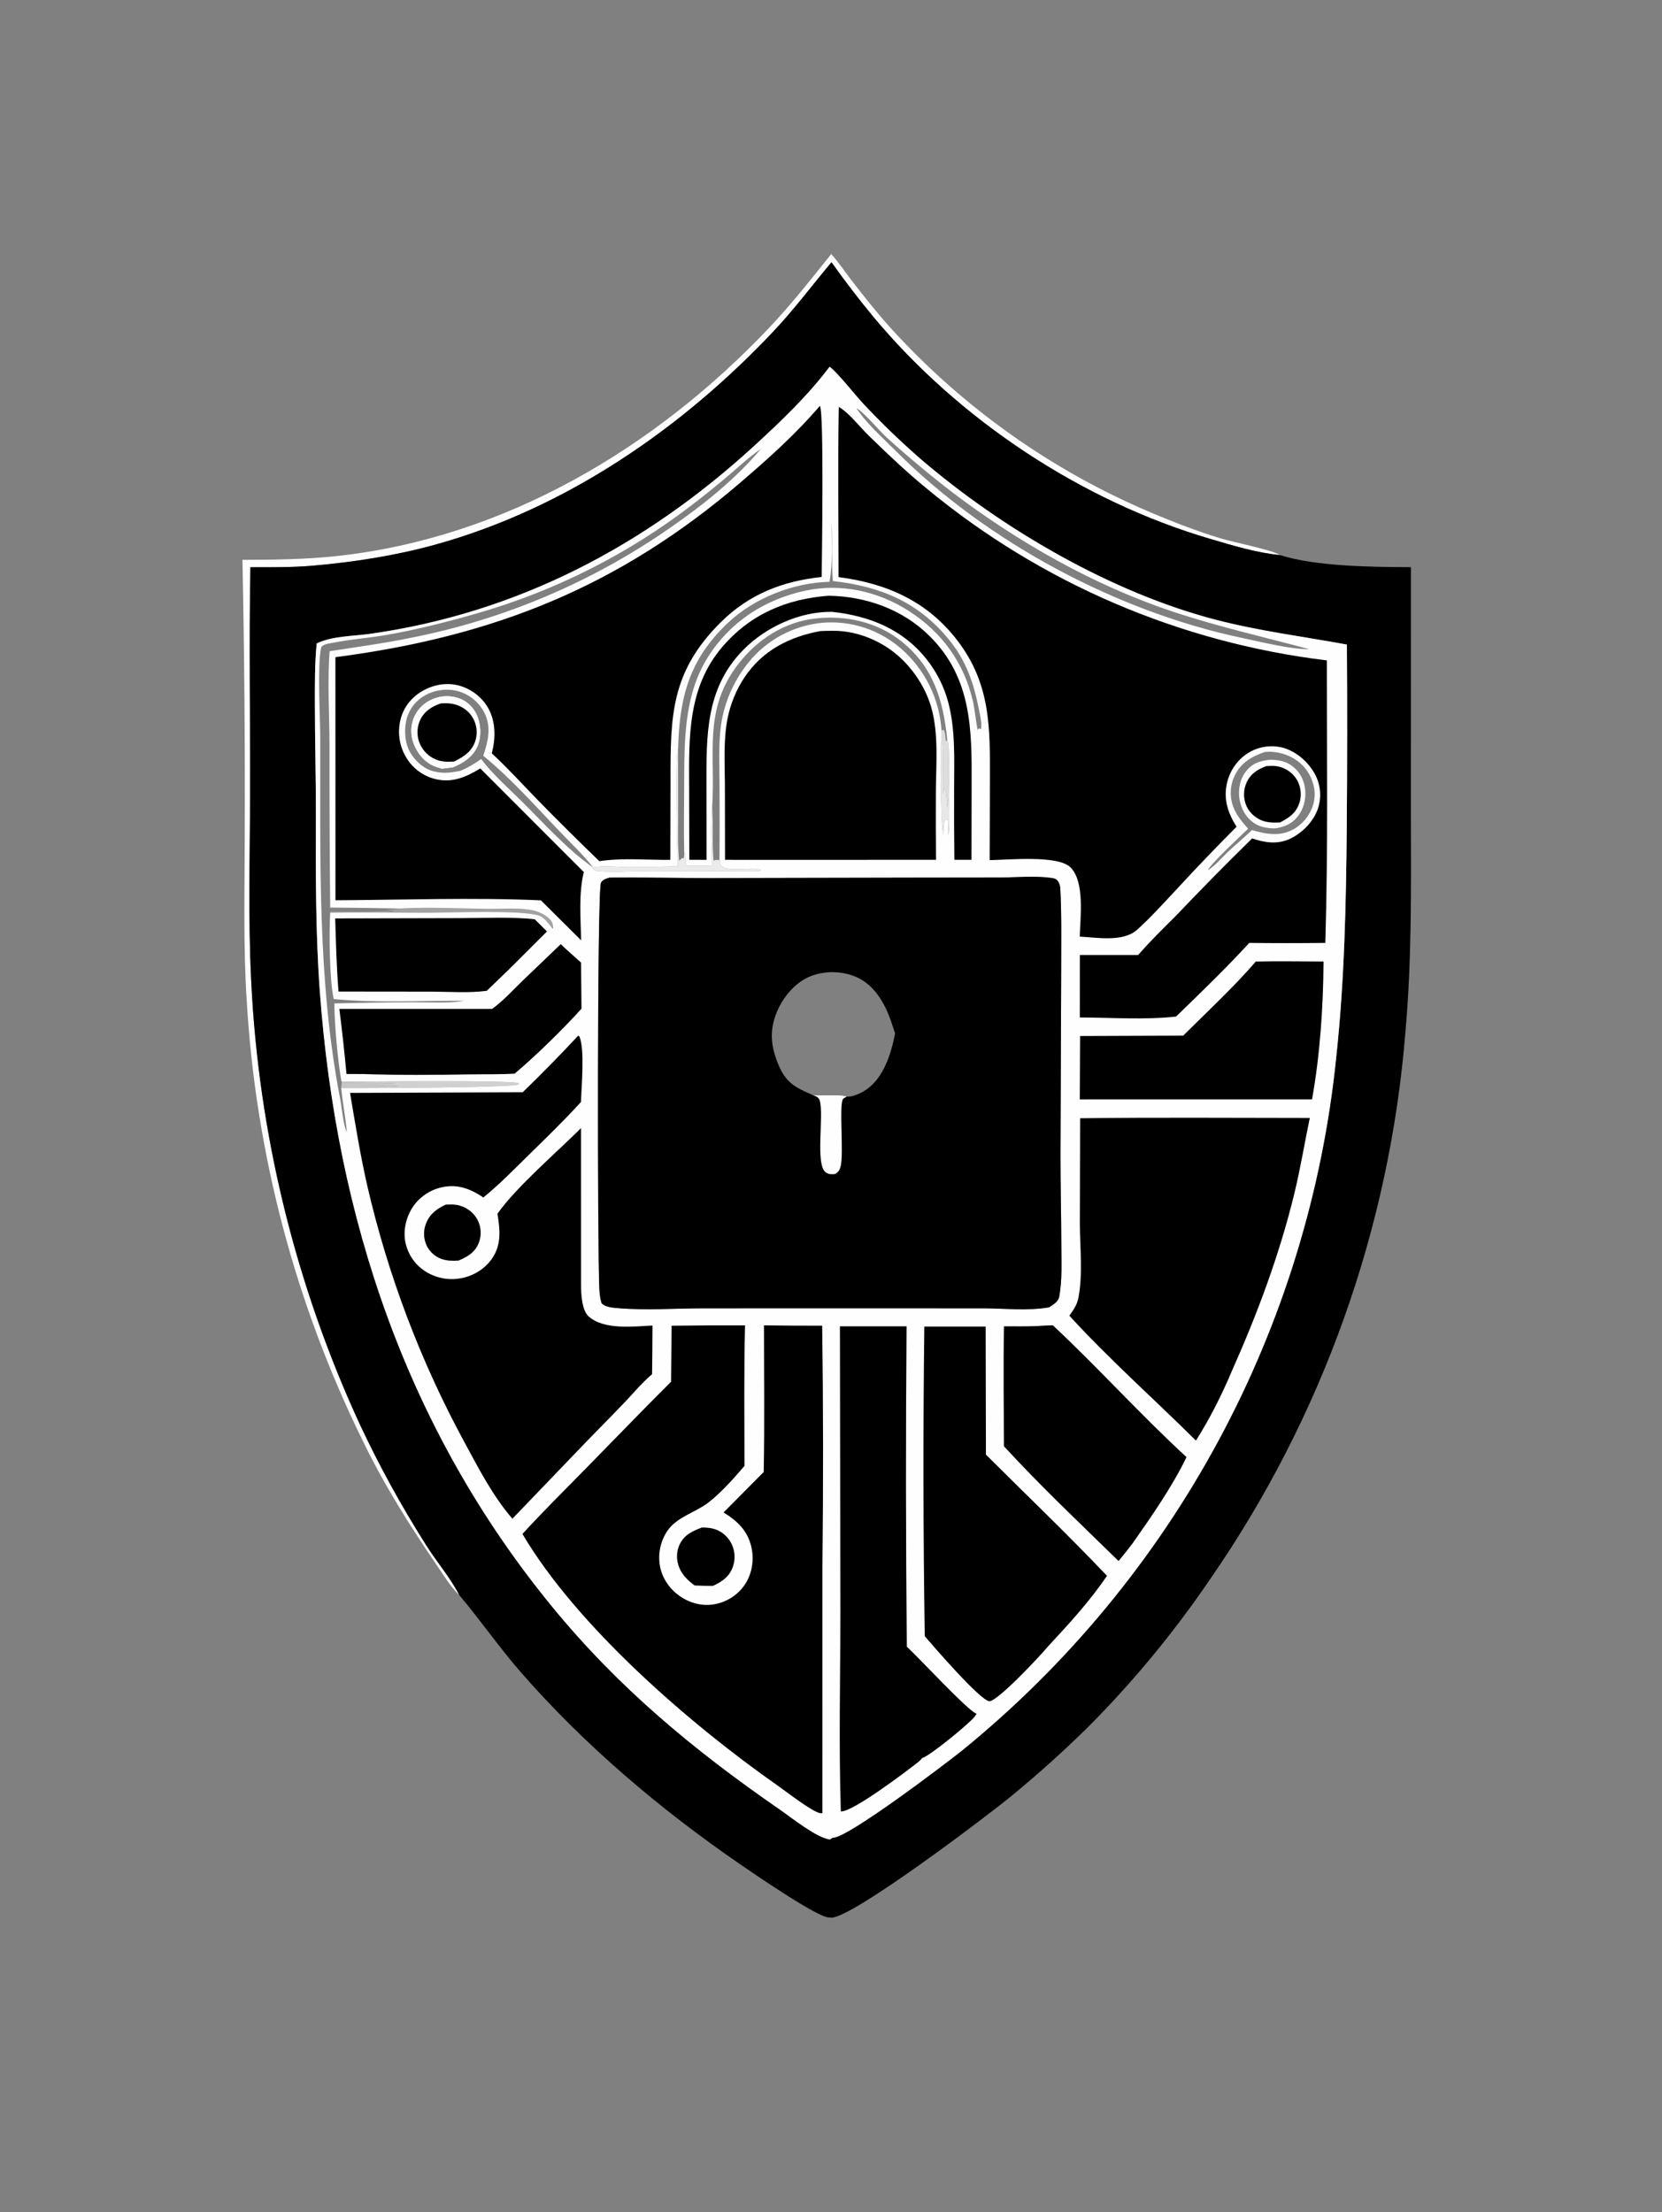 <svg width="344" height="458" viewBox="0 0 344 458" fill="none" xmlns="http://www.w3.org/2000/svg">
<rect x="0" y="0" width="344" height="458" fill="#808080" stroke="none"/>
<path d="M172.049 52.6C173.574 54.295 174.888 56.264 176.28 58.072C178.816 61.367 181.426 64.644 184.199 67.743C185.139 68.78 186.092 69.803 187.059 70.814C188.027 71.825 189.008 72.822 190.002 73.806C190.997 74.79 192.004 75.76 193.026 76.717C194.047 77.674 195.081 78.616 196.128 79.544C197.174 80.473 198.234 81.387 199.306 82.286C200.378 83.186 201.462 84.07 202.558 84.94C203.654 85.81 204.762 86.665 205.881 87.505C207.001 88.344 208.131 89.169 209.273 89.978C210.415 90.787 211.568 91.58 212.732 92.357C213.895 93.135 215.07 93.896 216.254 94.641C217.438 95.387 218.633 96.116 219.837 96.829C221.042 97.542 222.256 98.238 223.479 98.918C224.703 99.598 225.935 100.261 227.177 100.907C228.418 101.553 229.669 102.182 230.927 102.794C232.186 103.406 233.453 104.001 234.728 104.579C236.003 105.156 237.286 105.716 238.576 106.259C243.129 108.178 247.813 109.975 252.538 111.427C255.039 112.195 263.163 113.834 264.783 114.817C264.828 114.844 264.872 114.875 264.916 114.903C260.119 114.465 255.048 112.903 250.436 111.545C223.866 103.719 198.568 86.946 180.835 65.678C177.78 61.99 174.869 58.193 172.101 54.286C168.156 59.001 164.495 63.913 160.278 68.401C141.224 88.673 117.117 105.283 90.077 112.759C81.886 115.023 73.335 116.356 64.872 117.101C60.543 117.482 56.17 117.432 51.828 117.426C51.538 133.075 51.804 148.707 51.765 164.356C51.733 177.211 51.349 190.074 51.987 202.92C52.081 204.901 52.2 206.881 52.342 208.86C52.484 210.839 52.65 212.816 52.839 214.79C53.029 216.765 53.242 218.737 53.479 220.707C53.716 222.676 53.976 224.643 54.261 226.606C54.545 228.569 54.852 230.529 55.184 232.485C55.515 234.441 55.87 236.393 56.248 238.34C56.626 240.288 57.028 242.23 57.452 244.168C57.877 246.106 58.325 248.039 58.797 249.966C59.268 251.893 59.762 253.814 60.279 255.729C60.797 257.645 61.337 259.553 61.901 261.456C62.464 263.358 63.05 265.253 63.658 267.142C64.267 269.03 64.899 270.911 65.553 272.784C66.207 274.657 66.883 276.522 67.582 278.379C68.281 280.236 69.002 282.084 69.745 283.924C70.488 285.764 71.254 287.594 72.041 289.416C72.828 291.237 73.637 293.049 74.468 294.851C76.487 299.159 78.642 303.399 80.932 307.571C83.221 311.743 85.641 315.838 88.191 319.857C90.355 323.314 93.24 326.639 95.071 330.235C93.23 328.491 91.796 326.063 90.37 323.976C84.803 315.832 79.492 307.372 75.191 298.491C74.314 296.711 73.459 294.92 72.627 293.119C71.794 291.318 70.984 289.507 70.198 287.686C69.41 285.865 68.646 284.034 67.905 282.194C67.163 280.354 66.445 278.504 65.75 276.646C65.055 274.788 64.383 272.922 63.735 271.047C63.087 269.172 62.462 267.289 61.861 265.398C61.259 263.508 60.681 261.61 60.127 259.706C59.574 257.801 59.044 255.889 58.537 253.971C58.031 252.053 57.549 250.129 57.091 248.199C56.633 246.269 56.199 244.333 55.79 242.392C55.38 240.451 54.995 238.505 54.634 236.555C54.273 234.605 53.937 232.65 53.624 230.691C53.312 228.732 53.025 226.769 52.762 224.803C52.499 222.837 52.26 220.868 52.047 218.896C51.833 216.924 51.644 214.95 51.479 212.973C51.315 210.996 51.175 209.018 51.06 207.038C50.346 195.991 50.646 184.836 50.65 173.771C50.734 154.478 50.578 135.187 50.182 115.898C56.799 115.891 63.327 115.815 69.916 115.092C104.406 111.306 135.493 92.855 159.073 67.993C163.696 63.118 167.852 57.837 172.049 52.6Z" fill="#FEFEFE"/>
<path d="M172.101 54.285C174.869 58.193 177.78 61.99 180.835 65.677C198.568 86.945 223.866 103.719 250.436 111.544C255.048 112.903 260.119 114.464 264.916 114.903C272.291 117.286 284.115 117.386 292.035 117.417L292.026 168.264C292.047 183.429 292.241 198.518 290.895 213.644C290.794 214.908 290.682 216.171 290.559 217.433C290.437 218.696 290.304 219.957 290.161 221.217C290.018 222.477 289.864 223.735 289.701 224.993C289.537 226.25 289.363 227.506 289.179 228.761C288.994 230.016 288.799 231.269 288.594 232.52C288.39 233.772 288.174 235.022 287.949 236.27C287.723 237.517 287.488 238.763 287.242 240.007C286.996 241.251 286.74 242.493 286.473 243.733C286.207 244.973 285.93 246.211 285.644 247.446C285.357 248.681 285.06 249.914 284.753 251.145C284.446 252.375 284.129 253.603 283.802 254.829C283.475 256.054 283.138 257.276 282.791 258.496C282.444 259.716 282.086 260.933 281.719 262.147C281.352 263.361 280.975 264.572 280.588 265.779C280.201 266.987 279.804 268.192 279.397 269.393C278.99 270.594 278.574 271.792 278.147 272.986C277.721 274.181 277.284 275.372 276.838 276.559C276.392 277.746 275.936 278.93 275.471 280.11C275.005 281.29 274.53 282.466 274.046 283.637C273.561 284.81 273.066 285.978 272.563 287.141C272.058 288.305 271.545 289.465 271.022 290.621C270.499 291.776 269.966 292.928 269.425 294.074C268.883 295.221 268.331 296.363 267.77 297.501C267.21 298.639 266.64 299.772 266.06 300.9C265.481 302.029 264.893 303.153 264.295 304.272C263.697 305.39 263.09 306.504 262.474 307.613C261.858 308.722 261.233 309.826 260.599 310.924C259.965 312.023 259.321 313.116 258.669 314.205C258.017 315.293 257.356 316.375 256.686 317.453C256.016 318.53 255.338 319.602 254.65 320.668C253.962 321.734 253.266 322.794 252.561 323.849C251.856 324.904 251.143 325.953 250.421 326.996C248.549 329.748 246.614 332.454 244.616 335.116C242.618 337.777 240.559 340.391 238.438 342.956C236.318 345.52 234.138 348.034 231.9 350.499C229.661 352.962 227.367 355.371 225.015 357.726C219.96 362.694 214.692 367.425 209.21 371.919C204.177 376.053 176.449 397.047 172.058 397.004C171.89 397 171.838 396.98 171.661 396.947C169.692 397.312 155.735 387.689 153.284 386.008C136.736 374.644 120.966 361.293 107.762 346.144C103.296 341.017 99.446 335.422 95.071 330.235C93.239 326.638 90.355 323.313 88.191 319.856C85.641 315.838 83.221 311.743 80.932 307.571C78.642 303.399 76.487 299.159 74.468 294.85C73.637 293.048 72.828 291.237 72.041 289.415C71.254 287.594 70.488 285.763 69.745 283.924C69.002 282.084 68.281 280.235 67.582 278.379C66.883 276.522 66.207 274.656 65.553 272.783C64.899 270.91 64.267 269.029 63.658 267.141C63.05 265.253 62.464 263.358 61.901 261.455C61.337 259.553 60.797 257.644 60.279 255.729C59.762 253.813 59.268 251.892 58.796 249.965C58.325 248.038 57.877 246.106 57.452 244.168C57.028 242.23 56.626 240.287 56.248 238.34C55.87 236.392 55.515 234.441 55.184 232.484C54.852 230.528 54.545 228.569 54.261 226.606C53.976 224.642 53.716 222.676 53.479 220.706C53.242 218.737 53.029 216.765 52.839 214.79C52.65 212.815 52.484 210.838 52.342 208.86C52.2 206.881 52.081 204.901 51.987 202.919C51.349 190.073 51.733 177.21 51.765 164.356C51.804 148.707 51.538 133.075 51.828 117.425C56.17 117.432 60.543 117.482 64.872 117.1C73.335 116.355 81.886 115.023 90.077 112.758C117.117 105.283 141.224 88.673 160.278 68.401C164.495 63.913 168.156 59 172.101 54.285ZM171.706 75.935C167.119 82.013 161.619 87.255 156.017 92.386C133.434 113.07 107.071 126.915 76.582 131.222C73.069 131.719 68.765 131.651 65.551 133.209C65.128 137.447 65.175 141.791 65.177 146.048C65.18 153.551 65.398 161.052 65.38 168.555C65.351 180.802 65.296 192.962 66.192 205.184C69.636 252.161 84.164 295.905 114.348 332.698C128.157 349.529 143.611 362.313 161.426 374.63C163.887 376.335 168.912 380.402 171.769 380.814L172.348 380.438C175.185 380.744 195.991 364.907 199.124 362.394C200.477 361.293 201.817 360.176 203.142 359.042C204.468 357.908 205.78 356.758 207.077 355.592C208.375 354.427 209.658 353.246 210.926 352.049C212.194 350.852 213.448 349.64 214.686 348.412C215.925 347.184 217.148 345.941 218.356 344.684C219.564 343.425 220.756 342.152 221.933 340.866C223.11 339.578 224.27 338.276 225.415 336.96C226.56 335.645 227.688 334.316 228.8 332.973C229.912 331.63 231.007 330.273 232.085 328.903C233.164 327.533 234.226 326.149 235.27 324.753C236.315 323.357 237.342 321.948 238.352 320.527C239.362 319.106 240.354 317.672 241.329 316.226C242.303 314.781 243.26 313.323 244.199 311.854C245.138 310.385 246.058 308.904 246.961 307.412C247.863 305.921 248.747 304.418 249.612 302.905C250.478 301.391 251.324 299.868 252.152 298.333C252.98 296.799 253.789 295.255 254.579 293.701C255.369 292.147 256.14 290.584 256.891 289.011C257.643 287.438 258.375 285.856 259.087 284.265C259.8 282.674 260.493 281.075 261.166 279.466C261.839 277.859 262.493 276.243 263.126 274.619C263.76 272.995 264.373 271.364 264.966 269.725C265.56 268.086 266.133 266.44 266.686 264.787C267.239 263.134 267.771 261.474 268.283 259.808C268.795 258.142 269.287 256.47 269.758 254.791C270.229 253.113 270.679 251.43 271.108 249.741C271.538 248.051 271.947 246.357 272.334 244.658C272.722 242.959 273.089 241.255 273.435 239.547C273.781 237.839 274.106 236.127 274.41 234.41C274.713 232.694 274.996 230.975 275.257 229.252C275.519 227.528 275.759 225.802 275.978 224.074C276.197 222.345 276.395 220.613 276.572 218.879C278.283 202.994 278.618 187.023 278.752 171.06C278.856 158.52 278.865 145.98 278.779 133.44C269.693 131.767 260.695 130.649 251.712 128.324C230.142 122.743 207.439 109.519 190.619 95.08C186.415 91.429 182.412 87.571 178.609 83.505C177.182 81.986 173.101 76.834 171.706 75.935Z" fill="black"/>
<path d="M171.706 75.935C173.101 76.834 177.182 81.986 178.609 83.505C182.412 87.571 186.415 91.429 190.619 95.08C207.439 109.519 230.142 122.742 251.712 128.324C260.695 130.649 269.693 131.767 278.779 133.44C278.865 145.98 278.856 158.52 278.752 171.06C278.618 187.023 278.283 202.994 276.572 218.879C276.395 220.613 276.197 222.344 275.978 224.074C275.759 225.802 275.519 227.528 275.257 229.251C274.996 230.975 274.713 232.694 274.41 234.41C274.106 236.127 273.781 237.839 273.435 239.547C273.089 241.255 272.722 242.959 272.334 244.658C271.947 246.357 271.538 248.051 271.108 249.741C270.679 251.43 270.229 253.113 269.758 254.791C269.287 256.47 268.795 258.142 268.283 259.808C267.771 261.474 267.239 263.133 266.686 264.787C266.133 266.44 265.56 268.086 264.967 269.725C264.373 271.364 263.76 272.995 263.126 274.619C262.493 276.243 261.839 277.859 261.166 279.466C260.493 281.074 259.8 282.674 259.087 284.265C258.375 285.856 257.643 287.438 256.891 289.011C256.14 290.584 255.369 292.147 254.579 293.701C253.789 295.255 252.98 296.799 252.152 298.333C251.324 299.868 250.478 301.391 249.612 302.905C248.747 304.418 247.863 305.921 246.961 307.412C246.058 308.904 245.138 310.385 244.199 311.854C243.26 313.323 242.303 314.78 241.329 316.226C240.354 317.672 239.362 319.106 238.352 320.527C237.342 321.948 236.315 323.357 235.271 324.753C234.226 326.149 233.164 327.533 232.085 328.903C231.007 330.273 229.912 331.63 228.8 332.973C227.688 334.316 226.56 335.645 225.415 336.96C224.27 338.276 223.11 339.577 221.933 340.866C220.756 342.152 219.564 343.425 218.356 344.684C217.148 345.941 215.925 347.184 214.686 348.412C213.448 349.64 212.194 350.852 210.926 352.049C209.658 353.246 208.375 354.427 207.077 355.592C205.78 356.758 204.468 357.907 203.142 359.042C201.817 360.176 200.477 361.293 199.124 362.394C195.991 364.907 175.185 380.744 172.348 380.438L171.769 380.814C168.912 380.401 163.887 376.335 161.426 374.63C143.611 362.313 128.158 349.529 114.348 332.698C84.164 295.905 69.636 252.161 66.192 205.184C65.296 192.962 65.351 180.801 65.38 168.555C65.398 161.052 65.18 153.551 65.177 146.047C65.176 141.791 65.128 137.447 65.551 133.209C68.765 131.651 73.069 131.719 76.582 131.222C107.071 126.914 133.434 113.069 156.017 92.386C161.619 87.255 167.119 82.013 171.706 75.935ZM126.163 181.684C125.473 181.899 124.777 182.073 124.393 182.74C123.584 184.146 123.666 259.26 124.052 266.819C124.103 267.817 124.216 268.818 124.514 269.775C125.204 270.606 126.853 270.723 127.881 270.812C133.638 271.309 139.696 270.861 145.483 270.849L179.909 270.841L203.577 270.851C207.976 270.87 212.795 271.412 217.121 270.643C217.99 270.077 219.03 269.529 219.236 268.421C219.882 264.95 219.68 261.136 219.671 257.607C219.655 251.433 219.489 245.263 219.499 239.087L219.643 201.406C219.629 195.653 219.765 189.787 219.466 184.051C219.439 183.534 219.321 182.967 219.035 182.527C218.71 182.025 218.313 181.852 217.738 181.769C214.301 181.274 210.538 181.639 207.061 181.668L189.124 181.691L146.485 181.78C139.713 181.777 132.933 181.615 126.163 181.684ZM70.618 225.269L70.743 224.046L70.687 223.914C69.97 220.23 69.176 211.561 69.212 207.735C74.617 207.593 80.023 207.511 85.43 207.489C88.926 207.47 92.719 207.742 96.169 207.19C87.652 207.13 77.375 207.674 69.076 206.822C68.186 202.914 68.094 193.072 68.349 188.961L68.331 188.736L68.341 187.883C68.233 176.651 68.188 165.419 68.204 154.186C68.183 147.809 67.743 141.163 68.229 134.817C73.835 133.946 79.463 133.189 85.022 132.044C86.223 131.808 87.421 131.557 88.616 131.289C89.811 131.022 91.002 130.74 92.19 130.442C93.378 130.143 94.561 129.83 95.741 129.501C96.92 129.173 98.095 128.829 99.266 128.469C100.437 128.11 101.602 127.736 102.763 127.347C103.924 126.957 105.079 126.553 106.23 126.134C107.38 125.714 108.525 125.28 109.664 124.831C110.803 124.382 111.936 123.919 113.063 123.44C114.19 122.962 115.31 122.469 116.425 121.962C117.539 121.455 118.646 120.933 119.747 120.397C120.848 119.861 121.941 119.311 123.027 118.746C124.114 118.182 125.193 117.604 126.264 117.011C127.335 116.419 128.399 115.813 129.455 115.193C130.51 114.574 131.557 113.94 132.597 113.293C133.636 112.646 134.666 111.986 135.688 111.312C136.71 110.639 137.723 109.952 138.727 109.252C145.634 104.445 152.029 99.388 157.476 92.95C155.234 94.454 153.234 96.349 151.179 98.098C148.62 100.291 146.002 102.412 143.326 104.461C142.497 105.1 141.66 105.728 140.815 106.346C139.97 106.965 139.119 107.573 138.26 108.172C137.401 108.77 136.535 109.358 135.663 109.937C134.79 110.515 133.911 111.082 133.025 111.64C132.138 112.197 131.246 112.744 130.347 113.281C129.448 113.817 128.543 114.343 127.631 114.859C126.72 115.374 125.803 115.879 124.88 116.372C123.956 116.866 123.027 117.349 122.093 117.821C121.158 118.293 120.218 118.754 119.273 119.204C118.328 119.653 117.377 120.092 116.421 120.52C115.465 120.947 114.505 121.364 113.539 121.769C112.574 122.174 111.604 122.567 110.629 122.95C109.654 123.332 108.675 123.703 107.691 124.062C106.708 124.421 105.72 124.769 104.728 125.105C103.737 125.441 102.741 125.765 101.741 126.078C100.742 126.391 99.739 126.692 98.733 126.981C92.483 128.775 86.249 130.368 79.835 131.474C76.31 132.082 72.702 132.328 69.198 133.019C68.391 133.179 66.631 133.312 66.45 134.161C65.668 137.822 66.27 148.265 66.282 152.721C66.355 177.944 65.619 202.773 70.445 227.68C70.758 229.299 71.047 233.078 71.816 234.372C71.81 234.333 71.803 234.294 71.799 234.256C71.486 231.244 70.931 228.274 70.618 225.269ZM261.736 155.685C259.018 156.641 256.81 157.912 255.534 160.619C255.476 160.742 255.42 160.866 255.368 160.992C255.316 161.118 255.266 161.245 255.22 161.374C255.174 161.502 255.131 161.631 255.092 161.762C255.052 161.892 255.016 162.023 254.983 162.156C254.95 162.288 254.92 162.421 254.894 162.555C254.867 162.688 254.844 162.823 254.824 162.957C254.804 163.092 254.788 163.227 254.775 163.363C254.762 163.499 254.752 163.635 254.746 163.771C254.74 163.907 254.737 164.043 254.738 164.18C254.738 164.316 254.742 164.452 254.749 164.588C254.757 164.724 254.767 164.86 254.781 164.996C254.796 165.131 254.813 165.266 254.834 165.401C254.855 165.536 254.879 165.67 254.906 165.803C254.934 165.937 254.965 166.07 254.999 166.201C255.033 166.333 255.07 166.464 255.111 166.594C255.151 166.725 255.195 166.854 255.242 166.982C255.919 168.796 257.071 170.13 258.336 171.569C256.909 172.938 250.389 179.001 250.01 180.154C251.549 179.221 252.829 177.607 254.138 176.371C255.786 174.837 257.511 173.381 259.146 171.838C262.019 172.699 264.875 173.215 267.647 171.726C269.649 170.651 271.199 168.676 271.824 166.499C272.44 164.35 272.025 162.103 270.918 160.186C269.667 158.018 267.565 156.559 265.156 155.947C264.011 155.656 262.913 155.55 261.736 155.685ZM171.676 120.442C164.112 120.645 156.09 123.812 150.62 128.99C142.609 136.573 140.629 144.427 140.35 155.036L140.366 169.284C140.37 172.23 140.259 175.264 140.566 178.192L141.199 177.629L141.508 177.712C141.618 177.219 141.627 176.786 141.616 176.282C141.518 171.885 141.592 167.466 141.61 163.068C141.647 153.854 141.432 144.062 146.564 135.97C151.19 128.673 158.279 124.105 166.646 122.291C174.078 120.679 181.754 122.406 188.104 126.479C194.998 130.901 199.527 137.212 201.37 145.162C201.829 147.145 201.934 149.18 202.363 151.16C202.503 150.878 202.404 151.024 202.693 150.747L202.901 150.99L203.039 150.924C203.053 150.828 203.07 150.733 203.081 150.637C203.221 149.445 202.824 147.976 202.595 146.799C201.573 141.537 200.044 136.974 196.65 132.714C190.276 124.712 182.337 121.405 172.384 120.285C172.086 116.3 172.284 112.224 172.117 108.221C172.074 112.06 172.411 116.341 171.739 120.11L171.676 120.442ZM177.247 84.485C179.353 87.701 182.66 90.589 185.389 93.328C204.171 112.179 231.228 126.655 257.271 132.11C260.992 132.889 267.431 134.495 271 134.393C261.515 131.86 251.99 129.702 242.661 126.591C226.352 121.152 210.602 112.18 196.946 101.794C192.358 98.255 187.916 94.544 183.618 90.659C181.942 89.144 178.873 85.37 177.247 84.485ZM147.399 167.048C147.678 170.749 147.354 174.477 147.687 178.171C147.755 178.147 147.822 178.119 147.891 178.099C148.234 177.996 148.571 177.989 148.92 178.064C148.956 172.714 148.956 167.364 148.92 162.014C148.908 157.378 148.603 152.582 149.617 148.031C149.732 147.533 149.86 147.038 150.003 146.546C150.146 146.055 150.302 145.568 150.473 145.086C150.643 144.604 150.828 144.127 151.026 143.655C151.224 143.183 151.435 142.717 151.66 142.258C151.884 141.798 152.122 141.345 152.373 140.899C152.623 140.452 152.886 140.014 153.162 139.583C153.438 139.152 153.726 138.729 154.026 138.314C154.326 137.899 154.637 137.494 154.96 137.097C155.195 136.808 155.437 136.525 155.686 136.248C155.934 135.971 156.19 135.7 156.452 135.436C156.715 135.172 156.984 134.915 157.259 134.664C157.534 134.413 157.815 134.169 158.103 133.933C158.39 133.696 158.683 133.467 158.982 133.245C159.281 133.022 159.585 132.808 159.895 132.601C160.204 132.394 160.519 132.195 160.839 132.004C161.158 131.812 161.482 131.629 161.811 131.454C162.14 131.279 162.473 131.112 162.81 130.954C163.147 130.795 163.488 130.645 163.832 130.504C164.177 130.362 164.525 130.23 164.876 130.105C165.227 129.981 165.581 129.866 165.938 129.759C166.295 129.653 166.655 129.555 167.016 129.467C167.378 129.378 167.742 129.298 168.108 129.228C168.474 129.158 168.841 129.097 169.21 129.044C169.579 128.992 169.949 128.949 170.32 128.916C170.682 128.887 171.045 128.867 171.409 128.857C171.772 128.846 172.135 128.844 172.499 128.852C172.862 128.859 173.226 128.876 173.588 128.901C173.951 128.926 174.313 128.961 174.674 129.005C175.035 129.048 175.394 129.1 175.753 129.162C176.111 129.223 176.468 129.293 176.822 129.372C177.177 129.451 177.53 129.539 177.88 129.635C178.231 129.732 178.579 129.837 178.924 129.951C179.269 130.065 179.611 130.187 179.951 130.317C180.29 130.448 180.625 130.587 180.957 130.735C181.29 130.882 181.618 131.038 181.942 131.202C182.267 131.366 182.587 131.537 182.903 131.717C183.219 131.897 183.53 132.084 183.837 132.279C184.143 132.475 184.445 132.677 184.741 132.887C185.038 133.098 185.329 133.315 185.615 133.54C185.9 133.764 186.18 133.996 186.454 134.234C186.76 134.5 187.059 134.773 187.351 135.053C187.644 135.334 187.929 135.621 188.207 135.915C188.486 136.21 188.756 136.511 189.02 136.819C189.283 137.126 189.539 137.441 189.786 137.761C190.034 138.082 190.274 138.408 190.506 138.74C190.737 139.072 190.961 139.41 191.176 139.753C191.391 140.096 191.597 140.445 191.795 140.798C191.993 141.151 192.182 141.509 192.362 141.872C192.542 142.235 192.713 142.602 192.875 142.973C193.037 143.344 193.19 143.719 193.333 144.097C193.476 144.476 193.61 144.858 193.735 145.243C193.86 145.628 193.975 146.016 194.08 146.407C194.185 146.798 194.281 147.191 194.367 147.587C194.453 147.982 194.529 148.38 194.596 148.779C194.662 149.179 194.718 149.579 194.765 149.981C194.811 150.383 194.848 150.787 194.875 151.19L195.372 151.094C195.658 151.838 195.694 152.592 195.767 153.378L195.904 153.43L196.053 153.018C195.223 144.988 193.217 138.129 186.656 132.829C181.649 128.784 175.127 127.328 168.79 128.038C162.435 128.75 156.896 132.276 152.98 137.253C145.394 146.897 148.161 156.087 147.399 167.048ZM89.781 159.682C90.676 159.627 91.592 159.618 92.467 159.406L91.485 159.142C91.241 159.067 91.001 158.989 90.758 158.912L90.472 158.825C88.395 158.167 86.95 156.695 85.979 154.77C85.08 152.988 84.847 150.937 85.492 149.032C85.53 148.919 85.572 148.808 85.616 148.697C85.66 148.587 85.707 148.478 85.757 148.37C85.806 148.262 85.859 148.155 85.913 148.05C85.968 147.945 86.026 147.841 86.086 147.738C86.146 147.636 86.209 147.535 86.274 147.435C86.339 147.336 86.407 147.238 86.477 147.142C86.547 147.046 86.619 146.952 86.694 146.859C86.769 146.767 86.846 146.677 86.925 146.588C87.004 146.499 87.086 146.413 87.169 146.328C87.253 146.244 87.339 146.161 87.427 146.081C87.514 146.001 87.604 145.923 87.696 145.847C87.787 145.771 87.881 145.698 87.976 145.627C88.071 145.556 88.168 145.487 88.267 145.421C88.366 145.354 88.466 145.291 88.568 145.229C88.67 145.168 88.773 145.109 88.878 145.053C88.983 144.997 89.09 144.944 89.197 144.893C89.311 144.838 89.425 144.786 89.541 144.737C89.657 144.688 89.774 144.642 89.892 144.599C90.01 144.555 90.13 144.515 90.25 144.478C90.37 144.44 90.491 144.406 90.613 144.375C90.735 144.344 90.858 144.315 90.981 144.29C91.105 144.265 91.229 144.243 91.353 144.224C91.478 144.205 91.602 144.189 91.728 144.177C91.853 144.164 91.978 144.154 92.104 144.148C92.23 144.141 92.356 144.138 92.482 144.138C92.608 144.137 92.734 144.14 92.859 144.146C92.985 144.152 93.111 144.162 93.236 144.174C93.361 144.186 93.486 144.202 93.611 144.221C93.735 144.239 93.859 144.261 93.983 144.285C94.106 144.31 94.229 144.338 94.351 144.369C94.473 144.4 94.594 144.434 94.715 144.47C94.835 144.507 94.954 144.547 95.073 144.59C96.738 145.211 97.995 146.448 98.709 148.059C99.548 149.952 99.665 152.449 98.876 154.381C97.958 156.631 95.939 157.943 93.788 158.839C94.28 159.252 94.579 159.553 95.239 159.593C96.834 158.956 98.181 158.116 99.588 157.143C101.998 160.334 105.191 163.114 108.034 165.933C112.711 170.571 117.408 175.873 122.818 179.633C120.637 176.85 117.92 174.324 115.484 171.757C110.515 166.518 105.618 161.039 100.025 156.455C101.016 153.494 101.744 150.603 100.297 147.638C100.234 147.51 100.167 147.383 100.097 147.258C100.028 147.133 99.955 147.009 99.879 146.888C99.803 146.766 99.725 146.647 99.643 146.529C99.561 146.411 99.477 146.296 99.389 146.182C99.302 146.068 99.212 145.957 99.119 145.848C99.026 145.739 98.931 145.632 98.832 145.527C98.734 145.423 98.634 145.321 98.531 145.221C98.428 145.122 98.322 145.025 98.214 144.931C98.106 144.836 97.996 144.745 97.884 144.656C97.772 144.567 97.657 144.481 97.54 144.397C97.424 144.314 97.305 144.233 97.185 144.156C97.064 144.078 96.942 144.004 96.818 143.932C96.693 143.861 96.567 143.792 96.44 143.727C96.312 143.662 96.183 143.599 96.052 143.54C95.922 143.481 95.79 143.426 95.656 143.373C95.523 143.32 95.388 143.271 95.252 143.225C92.95 142.453 90.316 142.727 88.173 143.849C86.289 144.836 84.897 146.464 84.265 148.497C83.597 150.647 83.709 153.552 84.783 155.557C85.746 157.356 87.516 159.033 89.506 159.615C89.597 159.641 89.689 159.66 89.781 159.682ZM140.288 179.337C137.039 179.442 133.788 179.508 130.537 179.532C128.142 179.527 125.005 179.09 122.694 179.579L122.641 179.842C123.066 180.17 123.191 180.285 123.739 180.337C126.884 180.631 130.364 180.311 133.542 180.319L157.218 180.343L157.498 180.129C155.746 179.158 149.705 181.021 149.023 178.693C148.964 178.493 148.946 178.268 148.92 178.064C148.571 177.989 148.234 177.996 147.891 178.099C147.822 178.119 147.755 178.147 147.687 178.171C147.354 174.477 147.678 170.749 147.399 167.048C147.032 171.014 147.288 175.183 147.365 179.172C145.574 179.186 143.719 179.29 141.934 179.194C141.897 178.428 142.008 176.887 141.616 176.282C141.627 176.786 141.618 177.219 141.508 177.712L141.199 177.629L140.566 178.192C140.259 175.264 140.37 172.23 140.366 169.284L140.35 155.036C139.725 156.114 140.17 176.545 140.288 179.337ZM68.341 187.883L68.331 188.736L68.349 188.961C75.011 188.843 81.7 188.972 88.366 188.962C93.558 188.954 107.539 188.34 111.501 189.529C112.669 189.88 113.619 191.358 114.387 192.288L114.502 192.148C114.464 191.215 114.217 190.631 113.503 190.006C112.467 189.103 111.099 188.579 109.755 188.355C106.982 187.893 103.719 188.183 100.899 188.147C94.891 188.07 88.724 187.743 82.738 188.08C77.939 187.985 73.14 187.92 68.341 187.883ZM70.687 223.914L70.743 224.046L70.618 225.269C73.444 225.241 76.336 225.343 79.153 225.168C81.919 225.316 106.527 225.054 107.37 224.514L107.383 224.238C105.337 223.561 75.472 223.922 70.687 223.914ZM194.875 151.19L194.845 152.151C195.434 154.598 195.001 161.556 195.171 164.517L195.422 162.947C195.971 164.293 195.957 165.824 196.063 167.259L196.379 164.97C196.389 162.667 196.744 154.674 196.053 153.018L195.904 153.43L195.767 153.378C195.694 152.592 195.658 151.838 195.372 151.094L194.875 151.19ZM194.845 152.151C194.719 155.531 194.598 170.162 195.221 172.73C195.37 171.846 195.18 170.508 195.621 169.778L196.1 169.588C196.428 170.43 196.22 172.539 196.259 173.556C196.199 173.259 196.147 173.213 196.255 172.935C196.667 171.874 196.472 166.378 196.379 164.97L196.063 167.259C195.957 165.824 195.971 164.293 195.422 162.947L195.171 164.517C195.001 161.556 195.434 154.598 194.845 152.151ZM91.485 159.142L92.467 159.406C91.592 159.618 90.676 159.627 89.781 159.682C91.573 160.196 93.448 159.959 95.239 159.593C94.579 159.553 94.28 159.252 93.788 158.839L91.485 159.142Z" fill="#FEFEFE"/>
<path d="M91.485 159.142L93.788 158.839C94.28 159.253 94.579 159.554 95.239 159.593C93.448 159.959 91.573 160.197 89.781 159.682C90.676 159.628 91.592 159.618 92.467 159.407L91.485 159.142Z" fill="#FEFEFE" fill-opacity="0.02"/>
<path d="M194.845 152.151C195.434 154.598 195.001 161.557 195.171 164.517L195.422 162.948C195.971 164.293 195.957 165.824 196.063 167.259L196.379 164.97C196.472 166.379 196.667 171.874 196.255 172.935C196.147 173.213 196.199 173.259 196.259 173.556C196.22 172.539 196.428 170.43 196.1 169.588L195.621 169.778C195.18 170.508 195.37 171.847 195.221 172.73C194.598 170.162 194.719 155.531 194.845 152.151Z" fill="#FEFEFE" fill-opacity="0.827"/>
<path d="M194.875 151.191L195.371 151.095C195.658 151.839 195.694 152.593 195.767 153.379L195.904 153.43L196.053 153.018C196.744 154.675 196.389 162.668 196.379 164.97L196.063 167.259C195.957 165.824 195.97 164.293 195.422 162.948L195.171 164.517C195.001 161.557 195.434 154.598 194.845 152.152L194.875 151.191Z" fill="#FEFEFE" fill-opacity="0.737"/>
<path d="M70.687 223.915C75.472 223.923 105.337 223.561 107.383 224.238L107.37 224.515C106.527 225.055 81.919 225.316 79.153 225.169C76.336 225.344 73.444 225.241 70.617 225.269L70.743 224.046L70.687 223.915ZM70.743 224.046L70.617 225.269C73.444 225.241 76.336 225.344 79.153 225.169C80.168 224.887 81.266 224.929 82.314 224.894L82.253 224.776L82.412 224.795C80.91 224.739 79.392 224.746 77.914 224.458L77.696 224.413L77.658 224.45C78.953 224.367 80.39 224.491 81.658 224.283C82.097 224.211 82.226 224.17 82.704 224.22L81.971 224.278L81.892 224.171C78.175 224.172 74.459 224.13 70.743 224.046Z" fill="#FEFEFE" fill-opacity="0.635"/>
<path d="M70.743 224.046C74.459 224.13 78.175 224.172 81.892 224.171L81.971 224.278L82.704 224.219C82.226 224.169 82.097 224.211 81.658 224.282C80.39 224.49 78.953 224.366 77.658 224.45L77.696 224.413L77.914 224.458C79.392 224.745 80.91 224.738 82.412 224.794L82.253 224.776L82.314 224.894C81.266 224.929 80.168 224.887 79.153 225.168C76.336 225.343 73.444 225.24 70.617 225.269L70.743 224.046Z" fill="#FEFEFE" fill-opacity="0.553"/>
<path d="M68.341 187.883C73.14 187.92 77.939 187.985 82.738 188.08C88.724 187.743 94.891 188.07 100.899 188.147C103.719 188.183 106.982 187.893 109.755 188.355C111.099 188.579 112.467 189.103 113.503 190.006C114.217 190.631 114.464 191.215 114.502 192.148L114.387 192.288C113.619 191.358 112.669 189.88 111.501 189.529C107.539 188.34 93.558 188.954 88.366 188.962C81.7 188.972 75.011 188.843 68.349 188.961L68.331 188.736L68.341 187.883ZM68.341 187.883L68.331 188.736C70.849 188.67 73.38 188.762 75.9 188.742C77.613 188.729 79.426 188.541 81.125 188.739C81.174 188.745 81.223 188.752 81.273 188.759L81.653 188.466L81.68 188.603L79.751 188.413C80.755 188.346 81.742 188.217 82.738 188.08C77.939 187.985 73.14 187.92 68.341 187.883Z" fill="#FEFEFE" fill-opacity="0.275"/>
<path d="M68.341 187.883C73.14 187.92 77.939 187.985 82.738 188.08C81.742 188.217 80.755 188.346 79.751 188.413L81.68 188.603L81.653 188.466L81.273 188.759C81.223 188.752 81.174 188.745 81.125 188.739C79.426 188.541 77.613 188.729 75.9 188.742C73.38 188.762 70.849 188.67 68.331 188.736L68.341 187.883Z" fill="#FEFEFE" fill-opacity="0.024"/>
<path d="M140.288 179.337C140.17 176.545 139.725 156.115 140.35 155.036L140.366 169.284C140.37 172.23 140.259 175.264 140.566 178.192L141.199 177.629L141.508 177.712C141.617 177.219 141.627 176.786 141.616 176.282C142.008 176.887 141.897 178.428 141.934 179.194C143.719 179.29 145.574 179.186 147.365 179.173C147.288 175.183 147.032 171.014 147.399 167.048C147.678 170.749 147.354 174.477 147.687 178.171C147.755 178.147 147.822 178.119 147.891 178.099C148.234 177.996 148.571 177.989 148.92 178.064C148.946 178.268 148.964 178.493 149.023 178.693C149.705 181.021 155.746 179.158 157.498 180.129L157.218 180.343L133.542 180.319C130.364 180.311 126.884 180.631 123.739 180.337C123.191 180.286 123.066 180.17 122.641 179.842L122.694 179.579C125.005 179.09 128.142 179.527 130.537 179.532C133.788 179.508 137.038 179.443 140.288 179.337Z" fill="#FEFEFE" fill-opacity="0.847"/>
<path d="M92.263 249.386C93.237 249.346 94.209 249.3 95.155 249.585C96.782 250.074 98.159 251.133 98.909 252.678C98.994 252.854 99.071 253.034 99.138 253.217C99.205 253.401 99.263 253.588 99.312 253.778C99.36 253.967 99.398 254.159 99.427 254.353C99.456 254.546 99.475 254.741 99.484 254.936C99.493 255.132 99.492 255.327 99.482 255.523C99.471 255.718 99.45 255.912 99.419 256.106C99.389 256.299 99.349 256.49 99.299 256.679C99.249 256.869 99.189 257.055 99.12 257.238C98.341 259.282 96.797 260.165 94.908 260.97C93.782 261.051 92.564 261.036 91.488 260.667C91.399 260.637 91.31 260.604 91.222 260.569C91.134 260.534 91.047 260.496 90.961 260.457C90.875 260.418 90.79 260.376 90.707 260.332C90.623 260.288 90.54 260.242 90.459 260.194C90.377 260.146 90.297 260.096 90.218 260.043C90.14 259.991 90.062 259.936 89.986 259.88C89.91 259.824 89.836 259.766 89.763 259.706C89.69 259.645 89.618 259.584 89.549 259.52C89.479 259.456 89.411 259.39 89.344 259.323C89.278 259.255 89.213 259.186 89.15 259.116C89.088 259.045 89.027 258.973 88.968 258.899C88.909 258.826 88.852 258.75 88.796 258.673C88.741 258.596 88.688 258.518 88.637 258.439C88.586 258.359 88.537 258.279 88.49 258.197C88.443 258.115 88.398 258.031 88.355 257.947C88.313 257.863 88.272 257.777 88.234 257.691C88.159 257.517 88.094 257.339 88.037 257.159C87.979 256.978 87.931 256.795 87.892 256.61C87.853 256.425 87.823 256.238 87.803 256.05C87.782 255.861 87.771 255.673 87.769 255.483C87.767 255.294 87.774 255.105 87.791 254.916C87.808 254.728 87.834 254.54 87.869 254.354C87.904 254.168 87.948 253.984 88.002 253.802C88.055 253.621 88.117 253.442 88.188 253.266C88.961 251.305 90.418 250.238 92.263 249.386Z" fill="black"/>
<path d="M145.279 316.226C146.186 316.23 147.063 316.286 147.931 316.564C149.445 317.05 150.652 318.119 151.374 319.525C151.422 319.62 151.468 319.716 151.51 319.813C151.553 319.911 151.594 320.009 151.632 320.109C151.67 320.208 151.705 320.309 151.737 320.41C151.77 320.511 151.8 320.613 151.827 320.716C151.855 320.819 151.88 320.923 151.901 321.027C151.924 321.131 151.943 321.236 151.96 321.341C151.976 321.446 151.99 321.551 152.002 321.657C152.013 321.763 152.021 321.869 152.027 321.976C152.033 322.082 152.036 322.188 152.036 322.295C152.037 322.401 152.034 322.508 152.029 322.614C152.024 322.72 152.016 322.826 152.005 322.932C151.995 323.038 151.981 323.144 151.965 323.249C151.949 323.354 151.93 323.459 151.909 323.563C151.887 323.667 151.863 323.771 151.836 323.874C151.81 323.977 151.78 324.079 151.748 324.181C151.716 324.282 151.681 324.383 151.644 324.483C150.89 326.481 149.422 327.433 147.582 328.313C146.31 328.333 145.036 328.271 143.764 328.228C142.397 327.182 141.252 326.144 140.586 324.51C139.973 323.001 139.953 321.284 140.644 319.795C141.593 317.749 143.29 316.981 145.279 316.226Z" fill="black"/>
<path d="M91.485 159.142C91.241 159.068 91 158.989 90.758 158.912L90.472 158.825C88.395 158.167 86.95 156.695 85.979 154.77C85.08 152.988 84.847 150.937 85.492 149.032C85.53 148.919 85.572 148.808 85.616 148.698C85.66 148.587 85.707 148.478 85.756 148.37C85.806 148.262 85.859 148.155 85.913 148.05C85.968 147.945 86.026 147.841 86.086 147.738C86.146 147.636 86.209 147.535 86.274 147.435C86.339 147.336 86.407 147.238 86.477 147.142C86.547 147.046 86.619 146.952 86.694 146.86C86.769 146.767 86.846 146.677 86.925 146.588C87.004 146.5 87.086 146.413 87.169 146.328C87.253 146.244 87.339 146.162 87.427 146.081C87.514 146.001 87.604 145.923 87.696 145.847C87.787 145.771 87.881 145.698 87.976 145.627C88.071 145.556 88.168 145.487 88.267 145.421C88.366 145.355 88.466 145.291 88.568 145.23C88.67 145.168 88.773 145.11 88.878 145.053C88.983 144.997 89.09 144.944 89.197 144.893C89.31 144.838 89.425 144.786 89.541 144.737C89.657 144.688 89.774 144.642 89.892 144.599C90.01 144.555 90.13 144.515 90.25 144.478C90.37 144.44 90.491 144.406 90.613 144.375C90.735 144.344 90.858 144.315 90.981 144.29C91.105 144.265 91.229 144.243 91.353 144.224C91.478 144.205 91.602 144.189 91.728 144.177C91.853 144.164 91.978 144.154 92.104 144.148C92.23 144.141 92.356 144.138 92.482 144.138C92.608 144.137 92.734 144.14 92.859 144.146C92.985 144.152 93.111 144.162 93.236 144.174C93.361 144.186 93.486 144.202 93.611 144.221C93.735 144.239 93.859 144.261 93.983 144.285C94.106 144.31 94.229 144.338 94.351 144.369C94.473 144.4 94.594 144.434 94.715 144.471C94.835 144.507 94.954 144.547 95.073 144.59C96.738 145.211 97.995 146.448 98.709 148.059C99.548 149.952 99.665 152.449 98.876 154.381C97.958 156.631 95.939 157.943 93.788 158.839L91.485 159.142Z" fill="#FEFEFE"/>
<path d="M91.213 145.632C92.188 145.542 93.179 145.568 94.128 145.82C95.691 146.236 97.069 147.218 97.873 148.634C97.923 148.722 97.971 148.81 98.016 148.9C98.062 148.99 98.105 149.081 98.146 149.173C98.187 149.265 98.225 149.358 98.261 149.452C98.298 149.545 98.332 149.64 98.363 149.736C98.394 149.831 98.423 149.928 98.45 150.025C98.476 150.122 98.5 150.22 98.521 150.318C98.543 150.416 98.562 150.515 98.579 150.614C98.595 150.714 98.609 150.813 98.621 150.913C98.632 151.013 98.641 151.113 98.647 151.214C98.654 151.314 98.658 151.415 98.659 151.515C98.66 151.616 98.659 151.716 98.655 151.817C98.651 151.918 98.645 152.018 98.636 152.118C98.627 152.218 98.616 152.318 98.602 152.418C98.588 152.518 98.572 152.617 98.553 152.715C98.534 152.814 98.513 152.913 98.489 153.01C98.465 153.108 98.438 153.205 98.409 153.302C97.712 155.57 96.013 156.648 93.994 157.651C92.704 157.728 91.463 157.748 90.243 157.246C90.053 157.169 89.868 157.083 89.686 156.987C89.505 156.891 89.329 156.787 89.157 156.673C88.987 156.56 88.822 156.439 88.663 156.309C88.505 156.179 88.353 156.042 88.208 155.897C88.063 155.752 87.925 155.6 87.796 155.441C87.666 155.283 87.544 155.118 87.431 154.947C87.318 154.776 87.214 154.6 87.118 154.419C87.023 154.238 86.936 154.052 86.859 153.862C86.821 153.768 86.784 153.672 86.751 153.575C86.716 153.479 86.685 153.381 86.656 153.283C86.627 153.185 86.601 153.086 86.577 152.987C86.553 152.887 86.532 152.787 86.513 152.687C86.494 152.586 86.478 152.485 86.464 152.384C86.451 152.282 86.44 152.181 86.431 152.079C86.423 151.977 86.417 151.874 86.414 151.772C86.411 151.67 86.41 151.568 86.412 151.465C86.414 151.363 86.418 151.261 86.426 151.159C86.433 151.057 86.443 150.955 86.455 150.853C86.468 150.752 86.483 150.651 86.5 150.55C86.518 150.449 86.538 150.349 86.561 150.249C86.583 150.149 86.609 150.05 86.636 149.951C86.664 149.853 86.694 149.755 86.727 149.658C86.76 149.561 86.795 149.465 86.832 149.37C86.87 149.275 86.91 149.181 86.953 149.088C87.8 147.253 89.376 146.253 91.213 145.632Z" fill="black"/>
<path d="M262.73 157.298C264.269 157.271 265.773 157.476 267.091 158.328C268.677 159.353 269.653 160.901 270.029 162.726C270.444 164.737 270.039 166.964 268.869 168.66C267.662 170.409 266.082 171.138 264.035 171.491C262.377 171.501 260.795 171.272 259.41 170.288C257.822 169.16 256.887 167.412 256.562 165.517C256.229 163.573 256.604 161.385 257.818 159.793C259.164 158.028 260.641 157.555 262.73 157.298Z" fill="#FEFEFE"/>
<path d="M262.083 158.603C262.984 158.547 263.845 158.495 264.729 158.718C266.271 159.108 267.627 160.053 268.427 161.436C268.479 161.526 268.529 161.618 268.576 161.71C268.623 161.803 268.668 161.897 268.71 161.992C268.753 162.087 268.793 162.183 268.83 162.281C268.867 162.378 268.902 162.476 268.934 162.575C268.966 162.674 268.996 162.774 269.023 162.874C269.05 162.975 269.074 163.076 269.095 163.178C269.117 163.279 269.136 163.382 269.152 163.484C269.168 163.587 269.182 163.69 269.193 163.794C269.204 163.897 269.212 164.001 269.217 164.105C269.223 164.209 269.225 164.313 269.225 164.417C269.225 164.521 269.222 164.625 269.217 164.729C269.211 164.833 269.203 164.937 269.192 165.04C269.181 165.144 269.167 165.247 269.151 165.35C269.135 165.452 269.116 165.554 269.094 165.656C269.072 165.758 269.048 165.859 269.021 165.96C268.994 166.06 268.964 166.16 268.932 166.259C268.248 168.342 266.781 169.319 264.931 170.268C263.587 170.323 262.283 170.327 261.025 169.793C259.586 169.182 258.396 167.989 257.855 166.517C257.788 166.333 257.73 166.146 257.681 165.956C257.632 165.766 257.592 165.574 257.562 165.38C257.532 165.186 257.511 164.992 257.5 164.796C257.489 164.6 257.488 164.404 257.496 164.208C257.504 164.013 257.521 163.818 257.548 163.624C257.576 163.429 257.612 163.237 257.658 163.046C257.704 162.856 257.76 162.668 257.824 162.482C257.888 162.297 257.962 162.116 258.044 161.938C258.88 160.154 260.307 159.281 262.083 158.603Z" fill="black"/>
<path d="M171.485 123.328C179.28 123.469 186.835 126.144 192.419 131.693C201.135 140.354 201.159 151.019 201.105 162.417L201.077 178.003L197.537 178.003C197.477 173.072 197.458 168.142 197.48 163.211C197.484 157.278 197.797 151.111 196.25 145.327C196.141 144.919 196.02 144.513 195.889 144.111C195.758 143.709 195.617 143.311 195.465 142.916C195.313 142.522 195.151 142.131 194.979 141.745C194.807 141.358 194.625 140.977 194.433 140.6C194.241 140.224 194.039 139.852 193.828 139.486C193.616 139.12 193.395 138.759 193.165 138.404C192.935 138.049 192.695 137.701 192.447 137.359C192.198 137.016 191.941 136.681 191.675 136.352C186.778 130.221 179.912 127.511 172.292 126.669C172.242 126.667 172.191 126.663 172.141 126.663C165.476 126.6 158.509 129.812 153.876 134.505C145.971 142.513 146.218 152.348 146.221 162.714L146.237 178.006L142.676 178L142.64 162.746C142.592 152.484 142.368 142.323 149.454 133.985C155.221 127.199 162.726 124.004 171.485 123.328Z" fill="black"/>
<path d="M69.382 190.136L95.278 190.073C100.351 190.07 105.625 189.784 110.665 190.301L113.214 192.828L106.761 199.276C104.795 201.259 102.747 203.172 100.748 205.122C97.044 205.607 93.085 205.304 89.345 205.291L70.065 205.27C69.66 200.249 69.533 195.171 69.382 190.136Z" fill="black"/>
<path d="M116.062 195.466C117.413 196.779 118.868 198.006 120.264 199.273L120.356 208.822C116.625 212.973 110.805 218.678 106.519 222.267C103.447 222.453 100.304 222.373 97.22 222.424C89.856 222.546 82.442 222.595 75.081 222.35L71.716 222.345C71.301 217.845 70.808 213.354 70.238 208.872L101.856 208.868C104.147 207.211 106.062 205.07 108.086 203.107L116.062 195.466Z" fill="black"/>
<path d="M259.923 199.065C264.587 198.951 269.279 199.056 273.947 199.057C273.878 208.457 273.23 218.346 271.56 227.604L237.732 227.598L223.495 227.605L223.553 214.479L244.893 214.401C249.946 209.376 255.264 204.452 259.923 199.065Z" fill="black"/>
<path d="M214.757 274.525C215.8 274.419 216.866 274.409 217.915 274.364C227.371 283.212 236.042 292.879 245.586 301.655C242.607 307.804 238.365 313.897 234.443 319.479C233.498 320.732 232.523 321.962 231.519 323.168C223.544 315.372 215.333 307.625 207.8 299.409C207.76 291.115 207.651 282.871 207.806 274.573C210.125 274.587 212.439 274.601 214.757 274.525Z" fill="black"/>
<path d="M173.848 274.575L187.642 274.577C187.462 296.688 187.479 318.8 187.693 340.91C189.879 342.853 200.586 354.449 202.129 354.774C202.014 354.965 201.903 355.153 201.773 355.331C200.79 356.703 192.239 363.696 190.877 363.938C190.635 364.276 190.399 364.508 190.072 364.766C187.575 366.746 176.328 375.252 174.036 374.997C173.594 361.287 173.931 347.58 173.943 333.867L173.848 274.575Z" fill="black"/>
<path d="M191.316 274.627L204.011 274.633L204.068 301.134C212.42 309.489 221 317.661 229.126 326.233C225.525 331.533 221.335 336.088 216.985 340.769C215.398 342.694 206.697 352.019 204.793 352.207C202.868 352.039 193.127 340.738 191.405 338.725C191.08 317.359 191.05 295.993 191.316 274.627Z" fill="black"/>
<path d="M169.657 130.668C170.561 130.592 171.497 130.597 172.405 130.59C177.728 130.552 183.121 132.935 186.874 136.666C189.625 139.402 191.785 142.925 192.814 146.672C194.305 152.104 193.736 158.341 193.706 163.942C193.683 168.628 193.692 173.315 193.735 178.001L174.576 178.005L150.066 178.004L150.039 162.435C150.012 157.91 149.712 153.182 150.594 148.722C150.746 147.957 150.935 147.202 151.161 146.456C151.388 145.709 151.65 144.976 151.949 144.255C152.248 143.535 152.582 142.831 152.95 142.143C153.318 141.456 153.72 140.788 154.154 140.14C157.86 134.66 163.291 131.886 169.657 130.668Z" fill="black"/>
<path d="M223.563 231.505C239.402 231.304 255.26 231.439 271.101 231.442C270.008 236.674 269.149 241.964 267.884 247.159C264.767 259.951 260.215 272.058 254.866 284.066C252.879 288.805 250.293 293.899 247.533 298.231C238.845 289.611 229.593 281.404 221.335 272.377C222.157 271.229 222.929 270.122 223.202 268.715C224.143 263.875 223.539 258.409 223.506 253.489L223.563 231.505Z" fill="black"/>
<path d="M119.682 214.391L119.942 214.603C121.065 217.367 120.347 224.892 120.248 228.132C116.792 231.944 113.146 235.462 109.48 239.059C106.399 242.082 103.397 245.18 100.043 247.905C97.83 246.376 95.308 245.304 92.569 245.61C92.406 245.627 92.243 245.647 92.081 245.672C91.919 245.697 91.758 245.726 91.597 245.758C91.437 245.791 91.277 245.828 91.118 245.869C90.96 245.91 90.802 245.955 90.646 246.004C90.489 246.052 90.334 246.105 90.18 246.162C90.026 246.218 89.874 246.278 89.723 246.343C89.572 246.407 89.423 246.475 89.276 246.546C89.128 246.618 88.983 246.693 88.839 246.772C88.696 246.851 88.554 246.933 88.415 247.019C88.275 247.105 88.138 247.195 88.003 247.288C87.868 247.381 87.735 247.477 87.605 247.576C87.475 247.676 87.347 247.778 87.222 247.884C87.097 247.99 86.975 248.099 86.856 248.211C86.736 248.323 86.619 248.438 86.505 248.556C86.392 248.674 86.281 248.794 86.173 248.917C86.066 249.041 85.961 249.167 85.859 249.296C84.291 251.315 83.468 254.109 83.818 256.65C83.84 256.804 83.866 256.957 83.896 257.11C83.925 257.263 83.959 257.414 83.996 257.565C84.034 257.716 84.075 257.866 84.119 258.015C84.164 258.164 84.213 258.312 84.265 258.459C84.317 258.605 84.373 258.75 84.433 258.894C84.492 259.038 84.555 259.18 84.622 259.321C84.688 259.461 84.758 259.6 84.832 259.737C84.905 259.874 84.982 260.009 85.062 260.143C85.142 260.276 85.226 260.407 85.313 260.537C85.4 260.666 85.49 260.792 85.583 260.917C85.676 261.042 85.772 261.164 85.871 261.284C85.971 261.404 86.073 261.521 86.178 261.636C86.283 261.75 86.391 261.863 86.501 261.972C86.612 262.081 86.725 262.188 86.841 262.292C86.957 262.395 87.076 262.496 87.197 262.594C87.318 262.692 87.442 262.787 87.567 262.879C87.702 262.976 87.838 263.069 87.977 263.16C88.116 263.25 88.257 263.337 88.4 263.42C88.543 263.504 88.688 263.584 88.835 263.66C88.982 263.736 89.131 263.809 89.282 263.878C89.433 263.947 89.585 264.013 89.739 264.074C89.892 264.136 90.047 264.194 90.204 264.248C90.361 264.302 90.519 264.352 90.678 264.398C90.837 264.444 90.997 264.487 91.158 264.525C91.32 264.564 91.482 264.598 91.644 264.629C91.807 264.659 91.971 264.686 92.135 264.709C92.299 264.731 92.464 264.75 92.629 264.764C92.794 264.778 92.96 264.789 93.125 264.795C93.291 264.802 93.456 264.804 93.622 264.802C93.788 264.801 93.953 264.795 94.119 264.785C94.284 264.776 94.45 264.762 94.614 264.744C94.779 264.726 94.943 264.704 95.107 264.678C97.715 264.288 100.174 262.859 101.727 260.718C103.84 257.807 103.509 254.626 102.96 251.274C106.859 245.739 115.173 238.612 120.257 233.552L120.261 266.14C120.275 267.888 120.422 271.26 121.834 272.524C125.016 275.371 131.116 274.613 135.049 274.416C135.041 277.772 135.014 281.128 134.966 284.484C133.94 285.345 133.019 286.326 132.082 287.281C128.672 291.091 124.976 294.729 121.417 298.403L106.053 314.413C101.996 309.701 99.073 304.02 96.133 298.576C95.002 296.493 93.907 294.392 92.848 292.273C91.788 290.154 90.765 288.017 89.777 285.863C88.79 283.709 87.839 281.539 86.925 279.354C86.011 277.168 85.134 274.967 84.294 272.752C83.455 270.536 82.652 268.308 81.888 266.065C81.123 263.823 80.397 261.568 79.709 259.301C79.02 257.035 78.371 254.757 77.759 252.468C77.147 250.179 76.575 247.881 76.041 245.573C74.575 239.165 73.545 232.729 72.45 226.254L108.194 226.118C112.127 222.31 115.957 218.401 119.682 214.391Z" fill="black"/>
<path d="M139.009 274.456C144.074 274.387 149.139 274.364 154.205 274.385C153.968 284.075 154.092 293.788 154.091 303.481C151.864 306.065 149.312 308.98 146.616 311.06C143.961 313.108 140.144 314.028 138.18 316.852C138.088 316.986 138 317.122 137.914 317.261C137.829 317.399 137.748 317.539 137.669 317.682C137.591 317.824 137.516 317.969 137.445 318.115C137.374 318.261 137.306 318.409 137.243 318.558C137.179 318.707 137.118 318.858 137.062 319.011C137.005 319.163 136.953 319.317 136.904 319.472C136.855 319.627 136.809 319.783 136.768 319.94C136.727 320.097 136.689 320.255 136.656 320.414C136.622 320.573 136.593 320.733 136.567 320.893C136.541 321.054 136.519 321.215 136.501 321.376C136.484 321.538 136.47 321.7 136.46 321.862C136.45 322.024 136.444 322.187 136.442 322.349C136.441 322.512 136.443 322.674 136.449 322.836C136.455 322.999 136.465 323.161 136.479 323.323C136.493 323.485 136.511 323.646 136.533 323.807C136.555 323.968 136.581 324.129 136.61 324.288C137.124 326.925 138.754 329.164 140.995 330.623C143.146 332.024 145.703 332.605 148.229 332.042C148.386 332.009 148.543 331.971 148.698 331.93C148.853 331.889 149.008 331.844 149.161 331.795C149.314 331.746 149.466 331.693 149.616 331.636C149.767 331.579 149.916 331.519 150.063 331.455C150.211 331.39 150.356 331.323 150.5 331.251C150.644 331.18 150.786 331.104 150.926 331.026C151.067 330.947 151.205 330.865 151.341 330.779C151.477 330.694 151.611 330.605 151.742 330.512C151.874 330.42 152.003 330.324 152.13 330.225C152.256 330.127 152.381 330.025 152.502 329.919C152.624 329.814 152.743 329.706 152.859 329.595C152.975 329.484 153.088 329.37 153.199 329.253C153.309 329.137 153.416 329.017 153.521 328.895C153.625 328.773 153.726 328.648 153.824 328.521C153.922 328.394 154.017 328.264 154.109 328.132C154.2 328 154.288 327.866 154.373 327.729C155.744 325.472 156.111 322.661 155.482 320.107C154.669 316.804 152.57 314.831 149.764 313.112L158.072 304.736C158.268 294.608 158.134 284.503 158.133 274.376C162.147 274.431 166.161 274.456 170.175 274.451C170.402 290.944 170.419 307.438 170.227 323.932L170.222 375.372C170.036 375.375 169.872 375.389 169.69 375.352C168.011 375.009 162.59 370.802 160.883 369.604C142.708 356.857 119.356 336.605 108.137 317.562C112.457 312.84 116.998 308.356 121.477 303.786C127.28 297.864 133.024 291.907 138.895 286.049L139.009 274.456Z" fill="black"/>
<path d="M169.693 84.027C170.583 84.956 170.102 116.261 170.07 119.446C162.012 120.289 155.018 123.018 149.179 128.822C138.884 139.053 138.754 148.138 138.788 161.666L138.744 178.008C133.788 178.059 128.986 177.556 124.045 178.282C119.676 174.061 115.368 169.78 111.12 165.438C108.038 162.262 105.039 158.964 101.791 155.958C102.593 152.868 102.646 149.433 101.042 146.581C99.765 144.312 97.487 142.588 94.972 141.917C92.398 141.229 89.647 141.754 87.369 143.086C85.144 144.388 83.518 146.436 82.901 148.951C82.859 149.119 82.821 149.287 82.787 149.456C82.754 149.625 82.724 149.795 82.699 149.966C82.674 150.136 82.653 150.307 82.636 150.479C82.62 150.651 82.607 150.823 82.599 150.995C82.591 151.168 82.588 151.34 82.588 151.512C82.589 151.685 82.594 151.858 82.603 152.03C82.612 152.202 82.626 152.374 82.643 152.545C82.661 152.717 82.683 152.888 82.71 153.058C82.736 153.229 82.767 153.399 82.802 153.567C82.837 153.737 82.876 153.905 82.919 154.071C82.963 154.239 83.01 154.404 83.062 154.569C83.114 154.733 83.17 154.897 83.23 155.059C83.289 155.22 83.353 155.38 83.421 155.539C83.489 155.698 83.561 155.855 83.637 156.01C83.712 156.165 83.792 156.318 83.876 156.469C83.959 156.62 84.046 156.769 84.137 156.915C84.22 157.052 84.306 157.187 84.396 157.319C84.486 157.452 84.579 157.582 84.676 157.71C84.772 157.838 84.871 157.963 84.974 158.086C85.076 158.209 85.182 158.329 85.291 158.446C85.399 158.564 85.511 158.679 85.625 158.791C85.739 158.903 85.856 159.013 85.975 159.119C86.095 159.225 86.218 159.329 86.342 159.429C86.467 159.529 86.594 159.627 86.724 159.72C86.854 159.814 86.986 159.905 87.12 159.993C87.254 160.08 87.39 160.164 87.529 160.245C87.667 160.325 87.807 160.402 87.95 160.476C88.091 160.55 88.235 160.62 88.381 160.686C88.527 160.753 88.674 160.816 88.823 160.875C88.972 160.935 89.122 160.99 89.273 161.042C89.425 161.094 89.578 161.142 89.732 161.186C89.886 161.23 90.041 161.271 90.197 161.307C93.665 162.11 96.501 160.854 99.406 159.081L113.832 173.529L120.838 180.53C119.738 185.036 120.192 190.061 120.282 194.669L111.954 186.388C97.922 185.77 83.496 186.303 69.435 186.372L69.425 136.051C102.31 131.762 128.193 121.435 153.463 99.715C159.178 94.803 164.796 89.771 169.693 84.027Z" fill="black"/>
<path d="M173.615 84.228C175.949 85.67 177.844 88.275 179.817 90.199C183.649 93.934 187.598 97.695 191.739 101.084C192.473 101.692 193.211 102.293 193.955 102.887C194.699 103.482 195.449 104.07 196.204 104.651C196.958 105.232 197.718 105.806 198.483 106.374C199.248 106.941 200.018 107.502 200.793 108.056C201.568 108.61 202.348 109.157 203.133 109.696C203.918 110.236 204.707 110.769 205.501 111.295C206.296 111.821 207.095 112.339 207.899 112.851C208.702 113.362 209.51 113.867 210.323 114.364C211.136 114.861 211.953 115.35 212.774 115.833C213.596 116.315 214.421 116.79 215.251 117.258C216.081 117.726 216.915 118.186 217.753 118.639C218.592 119.092 219.434 119.537 220.28 119.975C221.126 120.413 221.976 120.843 222.83 121.265C223.684 121.688 224.541 122.103 225.403 122.511C226.264 122.918 227.129 123.317 227.997 123.709C228.866 124.101 229.738 124.485 230.613 124.861C231.488 125.238 232.367 125.606 233.249 125.967C234.131 126.328 235.016 126.68 235.904 127.025C236.793 127.37 237.684 127.706 238.578 128.035C239.472 128.364 240.37 128.685 241.27 128.998C242.17 129.311 243.072 129.616 243.978 129.912C244.883 130.209 245.792 130.498 246.702 130.778C247.613 131.059 248.526 131.331 249.441 131.595C250.357 131.86 251.275 132.116 252.195 132.364C253.115 132.611 254.037 132.851 254.962 133.082C255.886 133.314 256.813 133.537 257.741 133.751C258.669 133.966 259.6 134.173 260.532 134.371C261.464 134.569 262.398 134.759 263.333 134.94C264.269 135.122 265.206 135.295 266.144 135.46C267.083 135.625 268.023 135.781 268.964 135.929C269.906 136.077 270.848 136.217 271.792 136.348C272.736 136.479 273.681 136.602 274.627 136.716C274.63 156.235 274.898 175.684 274.312 195.203C269.064 195.266 263.817 195.266 258.569 195.205C253.721 200.486 248.562 205.462 243.417 210.453C236.882 211.166 230.078 210.652 223.501 210.64L223.509 197.705L235.579 197.708C238.003 194.909 240.642 192.326 243.268 189.719C248.474 184.24 253.777 178.856 259.177 173.567C259.482 173.675 259.79 173.774 260.102 173.862C262.743 174.631 265.153 174.708 267.621 173.336C270.044 171.988 272.216 169.584 272.944 166.873C272.983 166.726 273.018 166.578 273.05 166.429C273.082 166.28 273.11 166.13 273.134 165.98C273.158 165.83 273.178 165.679 273.194 165.528C273.211 165.377 273.223 165.225 273.232 165.074C273.241 164.922 273.246 164.77 273.247 164.618C273.248 164.466 273.245 164.314 273.239 164.161C273.232 164.01 273.222 163.858 273.208 163.706C273.193 163.555 273.175 163.404 273.154 163.253C273.132 163.103 273.106 162.953 273.077 162.804C273.047 162.655 273.014 162.506 272.977 162.359C272.941 162.211 272.9 162.064 272.856 161.919C272.811 161.773 272.763 161.629 272.712 161.486C272.66 161.343 272.605 161.201 272.546 161.061C272.488 160.92 272.426 160.782 272.36 160.644C272.294 160.507 272.225 160.372 272.152 160.238C272.08 160.104 272.004 159.972 271.925 159.842C270.462 157.42 267.989 155.357 265.197 154.712C265.051 154.68 264.905 154.651 264.758 154.626C264.611 154.601 264.463 154.579 264.315 154.562C264.167 154.544 264.018 154.529 263.87 154.519C263.721 154.508 263.572 154.501 263.423 154.497C263.274 154.494 263.124 154.494 262.975 154.498C262.826 154.502 262.677 154.509 262.528 154.52C262.38 154.531 262.231 154.545 262.083 154.564C261.935 154.582 261.788 154.603 261.641 154.629C261.494 154.654 261.347 154.683 261.202 154.715C261.056 154.748 260.911 154.784 260.767 154.823C260.624 154.863 260.481 154.905 260.339 154.952C260.197 154.998 260.057 155.048 259.917 155.101C259.778 155.154 259.64 155.21 259.503 155.27C259.367 155.33 259.232 155.393 259.098 155.46C258.965 155.526 258.833 155.596 258.702 155.668C258.572 155.741 258.444 155.817 258.318 155.896C256.078 157.293 254.502 159.629 253.941 162.197C253.215 165.516 254.171 168.364 255.943 171.151C251.765 175.342 247.672 179.613 243.662 183.964C240.971 186.827 238.284 189.846 235.364 192.474C232.48 195.071 227.107 194.095 223.488 193.899C223.587 189.908 224.567 182.568 221.57 179.566C218.997 176.989 208.766 178.008 204.838 178.067L204.897 161.8C204.91 150.921 205.165 141.685 198.109 132.535C191.849 124.418 183.501 120.774 173.567 119.472C173.564 107.732 173.392 95.965 173.615 84.228Z" fill="black"/>
<path d="M126.163 181.685C132.933 181.616 139.713 181.778 146.485 181.78L189.124 181.691L207.06 181.669C210.538 181.639 214.301 181.275 217.738 181.77C218.313 181.852 218.71 182.026 219.035 182.527C219.32 182.968 219.439 183.534 219.466 184.052C219.765 189.788 219.629 195.654 219.643 201.407L219.499 239.087C219.489 245.264 219.655 251.433 219.671 257.608C219.68 261.136 219.882 264.951 219.236 268.422C219.03 269.53 217.99 270.078 217.121 270.643C212.795 271.413 207.976 270.871 203.577 270.851L179.909 270.842L145.483 270.849C139.696 270.861 133.638 271.31 127.881 270.812C126.853 270.724 125.204 270.606 124.514 269.776C124.216 268.818 124.103 267.818 124.052 266.82C123.666 259.26 123.584 184.147 124.393 182.741C124.777 182.073 125.473 181.899 126.163 181.685ZM168.14 226.657C169.922 226.964 174.103 226.489 175.299 227.004C176.422 227.192 178.384 226.213 179.31 225.575C182.955 223.063 184.464 218.052 185.268 213.938C184.964 212.989 184.647 212.045 184.318 211.105C183.06 207.609 180.966 203.996 177.465 202.368C174.558 201.017 170.949 200.907 167.95 202.03C164.727 203.237 162.21 206.227 160.869 209.322C159.232 213.099 159.499 216.437 161.024 220.2C162.585 224.054 164.457 225.099 168.14 226.657Z" fill="black"/>
<path d="M168.14 226.656C169.922 226.963 174.103 226.488 175.299 227.003C175.1 227.127 174.638 227.334 174.501 227.5C173.606 228.581 174.697 238.974 173.973 241.55C173.762 242.299 173.504 242.67 172.83 243.048C172.154 243.133 171.522 243.127 170.936 242.724C168.672 241.164 170.592 230.895 169.662 227.811C169.439 227.072 168.774 226.941 168.14 226.656Z" fill="#FEFEFE"/>
</svg>
